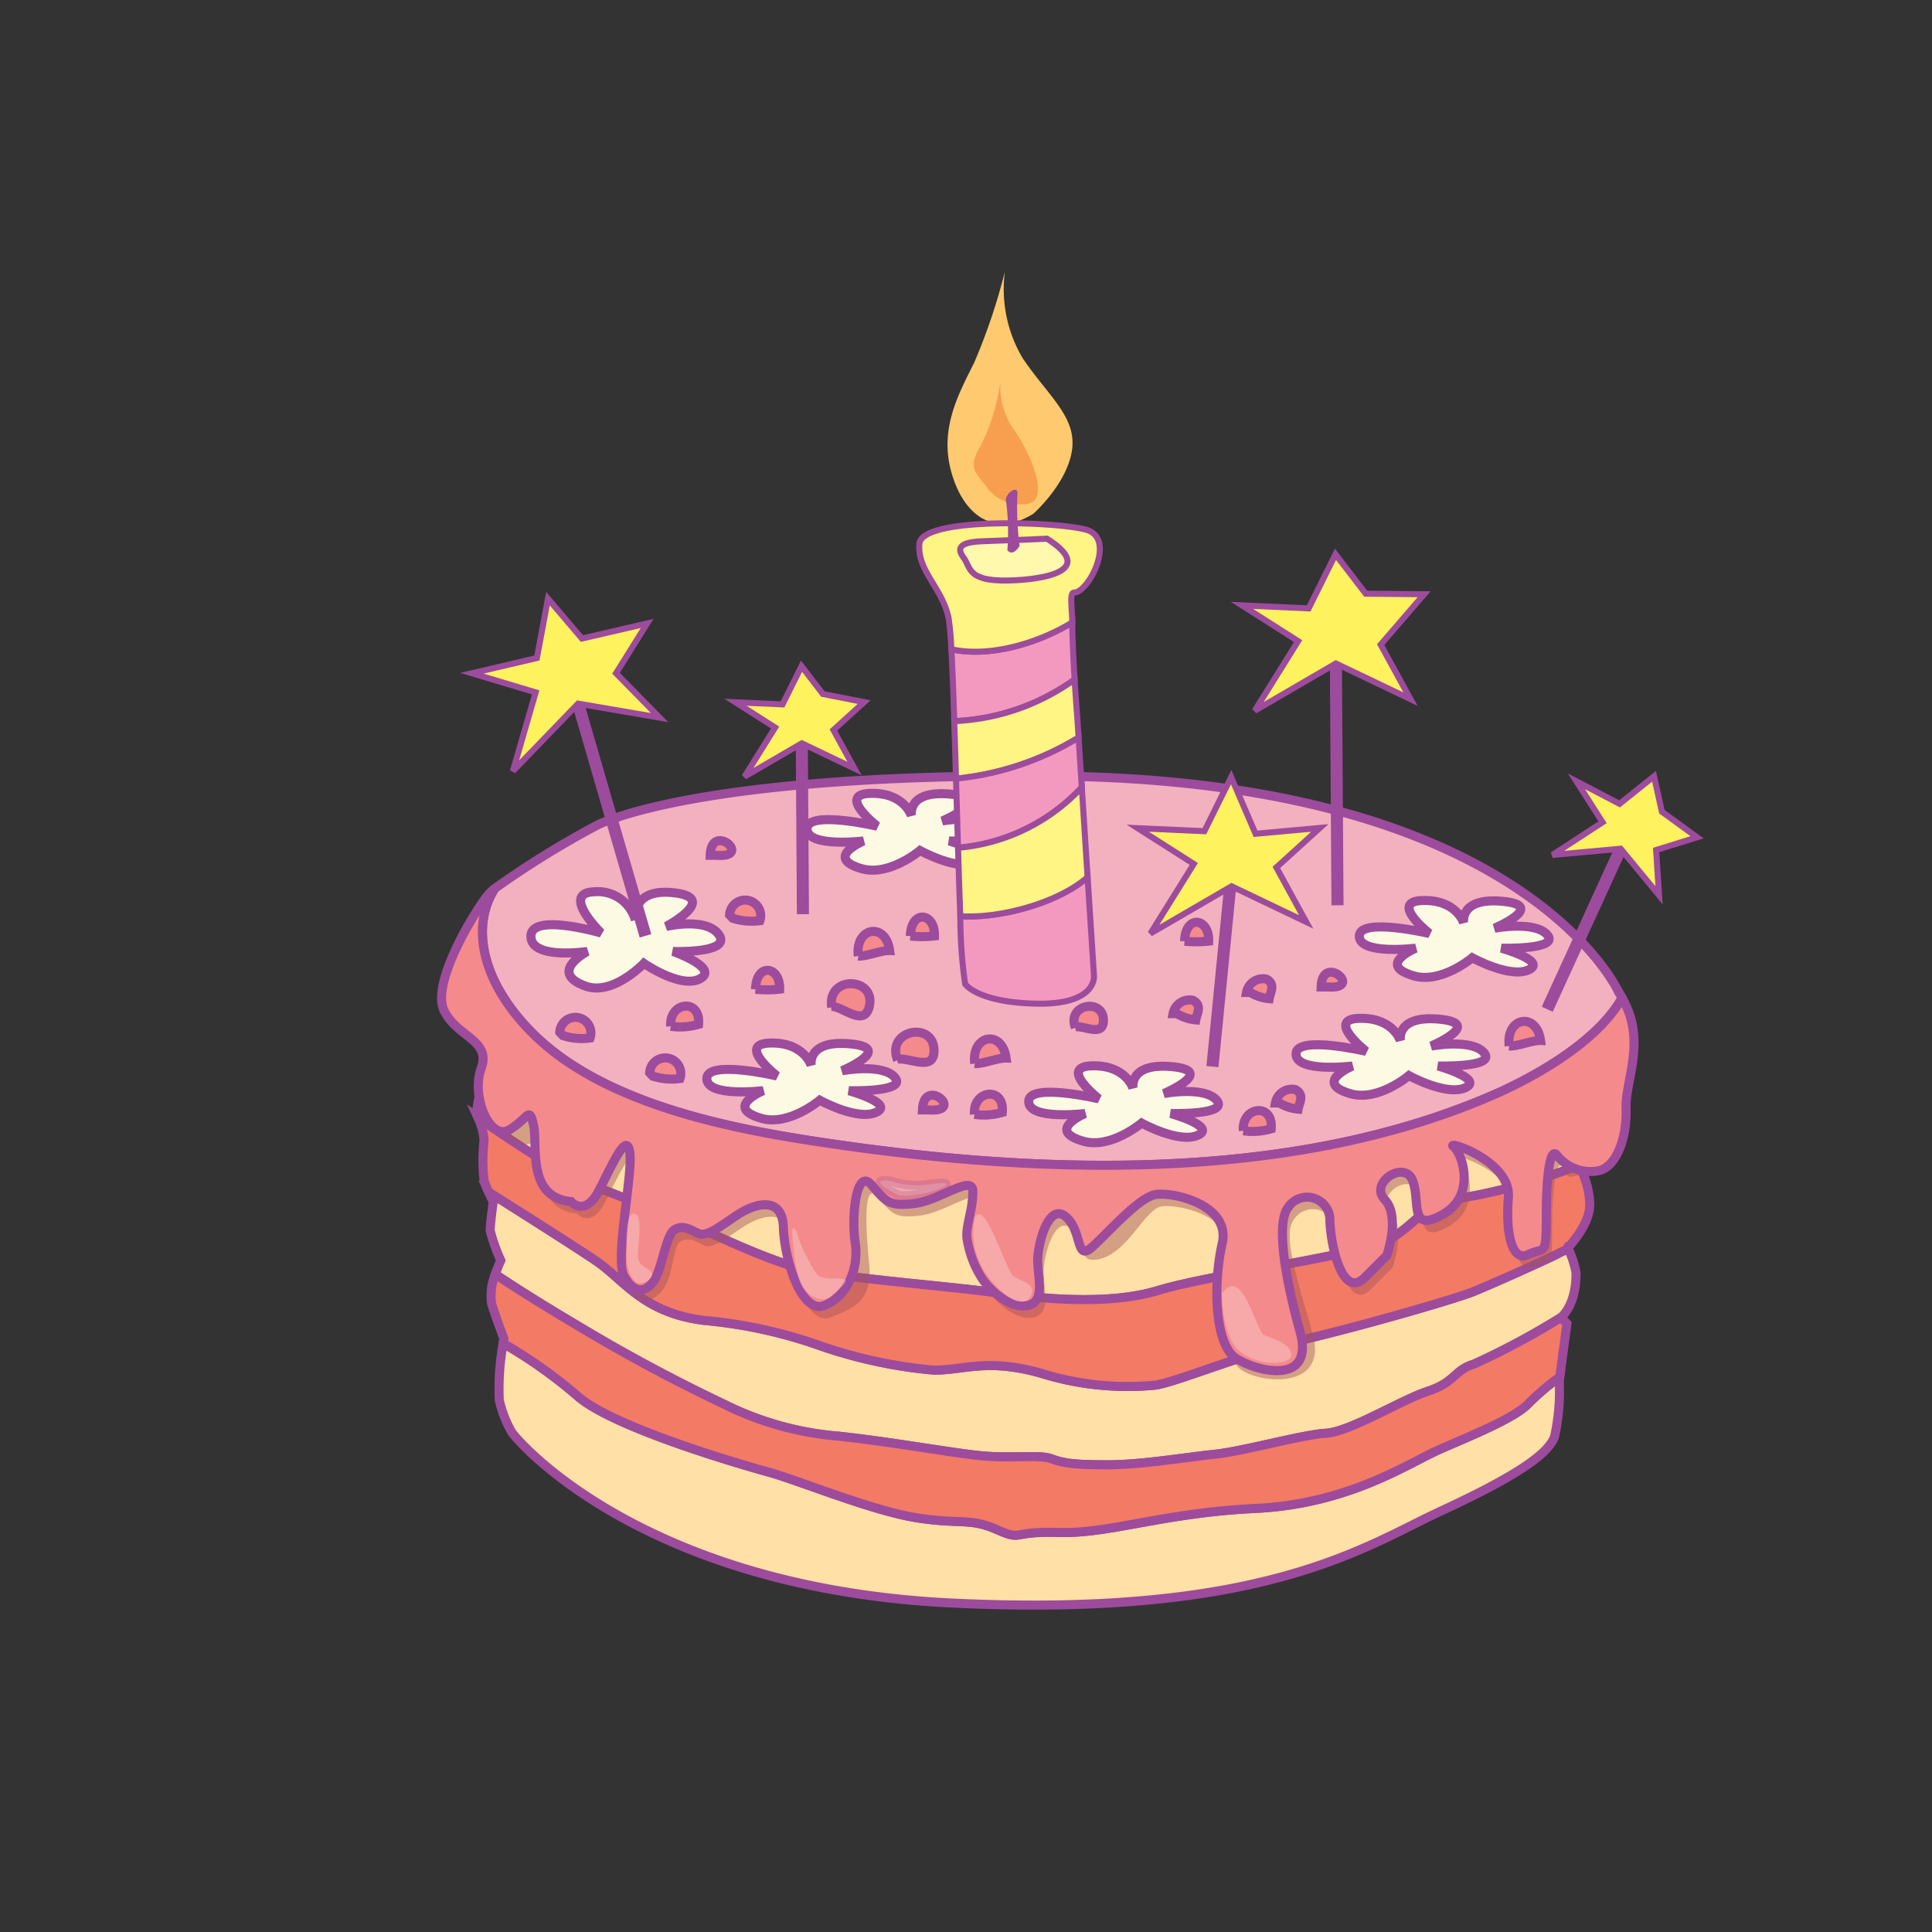 <svg id="word" xmlns="http://www.w3.org/2000/svg" viewBox="0 0 160 160"><rect x="0" y="0" width="160" height="160" fill="#333333" stroke="none"/><defs><style>.cls-1{fill:#ffe0a6;}.cls-1,.cls-11,.cls-12,.cls-13,.cls-15,.cls-16,.cls-2,.cls-4,.cls-5,.cls-7,.cls-8{stroke:#9d4b9c;}.cls-1,.cls-2,.cls-4,.cls-5,.cls-7,.cls-8{stroke-width:0.75px;}.cls-2{fill:#f37a65;}.cls-3{fill:#a1545a;opacity:0.46;}.cls-4{fill:#f3b0bf;}.cls-5{fill:#f48a8b;}.cls-6,.cls-7{fill:#fff;opacity:0.26;}.cls-8{fill:#fcfae2;}.cls-9{fill:#ffc96f;}.cls-10{fill:#f89f4f;}.cls-11{fill:#f399c0;}.cls-11,.cls-12,.cls-13,.cls-16{stroke-width:0.5px;}.cls-12{fill:#fff584;}.cls-13{fill:#fff8ad;}.cls-14{fill:#9d4b9c;}.cls-15{fill:none;}.cls-16{fill:#fff25f;}</style></defs><path class="cls-1" d="M126.6,116.207c-1.137,1.243-4.925,2.737-7.451,3.857S111.7,124.545,104,124.917s-12.126,2.117-16.294,1.991-2.905.746-5.178-.25-3.157-.372-6.82-1-9.726-3.11-12-3.732S50.7,118.2,47.791,115.584a39.4,39.4,0,0,0-6.123-4.335,21.07,21.07,0,0,0-.319,4.708,9.475,9.475,0,0,0,1.011,2.613c.253.5,10.609,12.941,36.5,14.188s34.226-4.73,40.417-7.593,8.966-4.728,9.472-6.221a17.6,17.6,0,0,0,.38-4.606l.039-.306A20.788,20.788,0,0,0,126.6,116.207Z"/><path class="cls-1" d="M56.884,101.273c1.39.5,6.948,3.359,10.358,3.982s10.737,1.243,13.767,1.617,9.977,1.5,14.9,0,17.176-2.862,19.577-4.48,2.147-2.612,6.568-3.359a48.541,48.541,0,0,0,8.965-2.649c.5-1.636,2.247-7.709,1.266-8.677-1.139-1.118-19.7,4.233-25.766,4.233s-66.309-2.989-66.309-2.989S39.2,91.94,39.583,92.56c0,0,6.567,4.605,8.714,5.351S55.5,100.775,56.884,101.273Z"/><path class="cls-1" d="M121.932,107c-1.263.5-7.959,2.488-13.642,3.859s-10.861,3.607-12.63,3.855a24.006,24.006,0,0,1-9.472-.994c-4.422-1.244-6.315-.248-8.841-.248A39.367,39.367,0,0,1,68,111.477a38.869,38.869,0,0,0-9.6-2.116c-5.177-.622-6.693-3.36-9.093-4.977-1.89-1.275-6.832-4.4-8.848-5.67.2.451.386.816.386.816s-.252,1.866-.252,2.364a13.762,13.762,0,0,0,.883,2.49,11.87,11.87,0,0,0-.457,1.146c1.285.861,3.49,2.289,6.521,4.08a140.531,140.531,0,0,0,12.5,6.721,25.91,25.91,0,0,0,9.472,2.613c4.547.5,9.22,1.369,11.747,1.617s4.8-.124,5.81.249,1.894.5,4.673.5,6.442-.622,8.842-.871,7.2-1.617,9.221-1.743,6.188-2.737,8.461-3.485,2.147-1.74,3.789-2.238a62.738,62.738,0,0,0,7.2-3.856v0s1.3-.955,1.263-3.733a7.615,7.615,0,0,0-.634-1.931,4.216,4.216,0,0,0-.755.313C128.5,104.134,123.194,106.5,121.932,107Z"/><path class="cls-2" d="M118.269,115.209c-2.273.748-6.442,3.361-8.461,3.485s-6.821,1.495-9.221,1.743-6.063.871-8.842.871-3.663-.125-4.673-.5-3.284,0-5.81-.249-7.2-1.119-11.747-1.617a25.91,25.91,0,0,1-9.472-2.613,140.531,140.531,0,0,1-12.5-6.721c-3.031-1.791-5.236-3.219-6.521-4.08a4.583,4.583,0,0,0-.3,2.463c.379,1.243,1.01,2.863,1.01,2.863s-.025.148-.061.393a39.4,39.4,0,0,1,6.123,4.335c2.905,2.614,13.64,5.724,15.914,6.347s8.337,3.112,12,3.732,4.546,0,6.82,1,1.011.125,5.178.25,8.588-1.618,16.294-1.991,12.63-3.734,15.156-4.853,6.314-2.614,7.451-3.857a20.788,20.788,0,0,1,2.567-2.175l.592-4.422-.5-.5a62.738,62.738,0,0,1-7.2,3.856C120.416,113.469,120.542,114.463,118.269,115.209Z"/><path class="cls-2" d="M122.058,99.033c-4.421.747-4.168,1.742-6.568,3.359s-14.652,2.988-19.577,4.48-11.873.374-14.9,0-10.356-1-13.767-1.617-8.968-3.484-10.358-3.982-6.441-2.614-8.587-3.362-8.714-5.351-8.714-5.351a5.756,5.756,0,0,1,.505,1.867,14.52,14.52,0,0,0,0,3.361c.1.3.238.628.371.926,2.016,1.271,6.958,4.395,8.848,5.67,2.4,1.617,3.916,4.355,9.093,4.977a38.869,38.869,0,0,1,9.6,2.116,39.367,39.367,0,0,0,9.347,1.992c2.526,0,4.419-1,8.841.248a24.006,24.006,0,0,0,9.472.994c1.769-.248,6.947-2.487,12.63-3.855S120.669,107.5,121.932,107s6.566-2.863,7.2-3.235a4.216,4.216,0,0,1,.755-.313c-.141-.327.086-.269.086-.269s1.683-1.784,1.683-3.4a6.917,6.917,0,0,0-.756-2.989s.047-.15.123-.407A48.541,48.541,0,0,1,122.058,99.033Z"/><path class="cls-3" d="M134.824,83.63c-2.166,3.931-8.052,6.9-10.5,7.973-17.26,7.576-38.73,6.66-56.96,3.806-7.491-1.173-17.4-3.315-22.961-9.047-4.248-4.38-4.816-8.876-2.921-11.8a4.189,4.189,0,0,0-.642.626c-1.24,1.612-3.965,5.541-2.974,7.775s3.345,4.137,2.478,6.493,2.105,6.163,3.715,5.17.25-2.069.621-.455-.621,5.955,3.1,6.328c0,0,1.157,1.322,2.312-.911S52.4,94.63,52.652,96.45s-1.24,8.767-.5,10.173,1.512,1.353,2.393.58c1.322-1.159,1.075-3.97,1.819-4.384s1.238,0,1.981.331,2.065-.829,3.387-1.654,3.552-1.491,3.633,1.157,1.487,7.2,3.387,6.452,3.551-1.322,3.22-4.549c-.221-2.166-.579-6.865.662-5.459s1.4,1.819,3.55,1.571,4.873-2.48,4.873-.993-.579,2.814-.5,3.8a8.489,8.489,0,0,0,1.157,3.227c.577.992,2.4,2.729,3.883,2.4s.826-2.315.826-3.722.907-4.8,2.31-3.64.418,2.855,2.148,2.563c2.478-.412,3.883-4.133,5.286-4.382s6.278.827,5.531,4.053-.661,8.354,1.158,9.512,7.1,1.489,5.865-2.978-2.561-8.19-1.57-9.511a1.885,1.885,0,0,1,3.467,1.075c.086,2.231,1.075,6.534,2.892,4.715l1.816-1.82s1.158-3.227-.165-4.633,1.653-3.309,2.312-1.573-.329,4.386,2.477,2.815,1.653-5.044.91-5.626,4.789,1.158,4.544,4.22.328,5.374,1.65,4.715,1.487.329,1.487-3.145.331-5.873.909-5.046.081.911,1.486.579a4.345,4.345,0,0,0,2.972-4.466C133.837,90.422,136.9,87.188,134.824,83.63Z"/><path class="cls-4" d="M43.91,85.367c5.561,5.736,15.467,7.876,22.96,9.051,18.231,2.853,39.7,3.77,56.961-3.807,2.446-1.073,8.332-4.042,10.5-7.973-.08-.137-.156-.276-.249-.416,0,0-7.762-17.624-46.908-17.95-29.979-.247-37.784,4.1-37.784,4.1a75.319,75.319,0,0,0-8.4,5.2C39.092,76.493,39.661,80.99,43.91,85.367Z"/><path class="cls-5" d="M134.329,82.638c-2.166,3.931-8.052,6.9-10.5,7.973-17.261,7.577-38.73,6.66-56.961,3.807-7.493-1.175-17.4-3.315-22.96-9.051-4.249-4.377-4.818-8.874-2.923-11.794a4.222,4.222,0,0,0-.641.626c-1.239,1.614-4.583,7.2-3.593,9.43s3.964,2.482,3.1,4.839.741,6.08,2.353,5.085,1.61-1.983,1.982-.371-.621,5.957,3.1,6.329c0,0,1.156,1.322,2.313-.91s2.313-4.964,2.561-3.143-1.24,8.768-.495,10.174,1.65,1.488,2.394.577,1.074-3.969,1.816-4.382,1.24,0,1.984.33,2.063-.827,3.385-1.654,3.551-1.489,3.634,1.159,1.487,7.195,3.387,6.451,2.889-3.059,2.558-5.211.084-6.2,1.322-4.8,1.4,1.821,3.552,1.572,4.871-2.48,4.871-.991-.576,2.812-.495,3.805a8.481,8.481,0,0,0,1.157,3.225c.578.992,2.394,2.731,3.881,2.4s.826-2.315.826-3.723.909-4.8,2.312-3.639.827,3.722,2.147,2.564,3.882-4.136,5.287-4.385,6.275.828,5.533,4.056-.663,8.353,1.156,9.511,6.524,2.233,5.286-2.234-1.982-8.933-.992-10.256a1.885,1.885,0,0,1,3.468,1.074c.083,2.234,1.076,6.536,2.892,4.717l1.816-1.82s1.156-3.227-.164-4.633,1.651-3.308,2.312-1.572-.332,4.384,2.477,2.813,1.652-5.046.909-5.626,4.791,1.159,4.542,4.219.33,5.377,1.652,4.715,1.485.332,1.485-3.143.332-5.872.91-5.044a3.542,3.542,0,0,0,3.467,1.239c1.4-.331,2.313-2.646,2.232-5.129C134.579,89.428,136.4,86.2,134.329,82.638Z"/><path class="cls-6" d="M65.617,102.177s.186,3.723.959,4.593,1.735,1.054,2.261.558,1.642-1.272,1.023-1.4-1.828.093-2.2-.4a13.346,13.346,0,0,1-1.548-3.038C66.082,102.022,65.554,101.215,65.617,102.177Z"/><path class="cls-6" d="M52.517,100.5s-.743-.186-.619,2.573c.046,1.023-.188,2.049.68,3.01.432.479,1.58-.155,1.425-.62s-1.145-.528-1.177-1.4S53.323,100.565,52.517,100.5Z"/><path class="cls-7" d="M73.732,97.8a6.867,6.867,0,0,0,2.786.341c1.3-.185,2.323-.278,1.611.155s-3.159.963-3.84.62S71.872,97.587,73.732,97.8Z"/><path class="cls-6" d="M80.761,100.751s-1.146,3.765,2.757,6.638c1.163.858,1.89.279,1.95-.435s-.868-.8-1.517-1.24S81.66,99.417,80.761,100.751Z"/><path class="cls-6" d="M101.212,107.12s-.084,3.639,1.569,4.881,4.335,1.033,4.172.122-1.613-1.281-2.272-1.57S102.905,104.721,101.212,107.12Z"/><path class="cls-5" d="M46.619,85.763a5.073,5.073,0,0,0,2.247.2,1.29,1.29,0,1,0-2.508-.479Z"/><path class="cls-5" d="M68.874,83.423c-.395-2.678,3.629-2.5,3.132-.131-.4,1.891-2.263-.018-3.182.056"/><path class="cls-5" d="M75.392,77.518c.059-2.226,2.056-1.949,2-.01a9.11,9.11,0,0,1-2,.01"/><path class="cls-5" d="M76.39,91.916c.1-2.863,3.635.26.5,0Z"/><path class="cls-5" d="M105.949,91.34a3.591,3.591,0,0,0,1.558.513c.1-.565.554-1.185-.226-1.621a1.384,1.384,0,0,0-1.656,1.108Z"/><path class="cls-5" d="M80.7,92.289c-.173-2.017,2.505-2.376,2.307-.165a5.492,5.492,0,0,1-2.307.165"/><path class="cls-5" d="M71.08,79.175c-.3-2.386,2.267-2.86,2.6-.459-.66-.028-2.043.532-2.6.459"/><path class="cls-5" d="M54.063,89.121a5.106,5.106,0,0,0,2.247.2,1.29,1.29,0,1,0-2.508-.479Z"/><path class="cls-5" d="M89.059,85.106c-.747-1.94,2.3-2.483,2.323-.628.02,1.483-1.7.369-2.371.578"/><path class="cls-5" d="M62.567,81.926c.06-2.228,2.056-1.95,2-.009a9.171,9.171,0,0,1-2,.009"/><path class="cls-5" d="M58.812,70.832c.095-2.862,3.634.261.5,0Z"/><path class="cls-5" d="M97.471,83.949a3.623,3.623,0,0,0,1.56.514c.1-.565.553-1.185-.228-1.622a1.385,1.385,0,0,0-1.654,1.108Z"/><path class="cls-5" d="M102.97,93.647c-.175-2.017,2.5-2.377,2.307-.165a5.449,5.449,0,0,1-2.307.165"/><path class="cls-5" d="M80.723,88.081c-.3-2.387,2.265-2.86,2.6-.46-.662-.026-2.042.532-2.6.46"/><path class="cls-5" d="M60.684,76.046a5.109,5.109,0,0,0,2.247.2,1.29,1.29,0,1,0-2.51-.478Z"/><path class="cls-5" d="M74.337,87.8c-1-2.515,2.962-3.261,3.018-.846.045,1.932-2.206.5-3.083.786"/><path class="cls-5" d="M98.1,77.948c.06-2.227,2.056-1.95,2-.01a9.235,9.235,0,0,1-2,.01"/><path class="cls-5" d="M109.405,81.732c.094-2.863,3.632.26.5,0Z"/><path class="cls-5" d="M103.55,82.194a3.618,3.618,0,0,0,1.559.513c.1-.565.555-1.186-.226-1.621a1.388,1.388,0,0,0-1.656,1.108Z"/><path class="cls-5" d="M55.546,84.993c-.174-2.016,2.505-2.376,2.307-.163a5.474,5.474,0,0,1-2.307.163"/><path class="cls-5" d="M124.985,86.625c-.3-2.387,2.267-2.859,2.6-.459-.663-.027-2.044.532-2.6.459"/><path class="cls-8" d="M49.78,77.267s-5.81-1.707-5.81.27,4.676,1.257,4.676,1.257-3.329,1.738-.141,2.875c2.267.808,4.818-1.887,4.818-1.887S56.441,81.938,58,81.04s-2.268-2.246-2.268-2.246,4.819.18,3.827-1.347-4.394-.719-4.394-.719,4.394-2.335.709-2.785-3.26,2.246-3.26,2.246a3.226,3.226,0,0,0-3.4-2.335C46.379,73.943,49.78,77.267,49.78,77.267Z"/><path class="cls-8" d="M72.648,68.424s-5.811-1.364-5.811.215,4.677,1.005,4.677,1.005-3.329,1.388-.142,2.3c2.268.646,4.819-1.507,4.819-1.507s3.117,1.723,4.676,1S78.6,69.644,78.6,69.644s4.818.143,3.826-1.077-4.393-.574-4.393-.574,4.393-1.866.708-2.225-3.259,1.8-3.259,1.8-.567-1.938-3.4-1.866S72.648,68.424,72.648,68.424Z"/><path class="cls-8" d="M64.345,89.107s-5.81-1.364-5.81.215,4.677,1,4.677,1-3.329,1.388-.142,2.3c2.267.646,4.818-1.507,4.818-1.507s3.118,1.722,4.677,1S70.3,90.327,70.3,90.327s4.818.143,3.826-1.077-4.393-.574-4.393-.574,4.393-1.866.708-2.225-3.259,1.794-3.259,1.794-.567-1.937-3.4-1.866S64.345,89.107,64.345,89.107Z"/><path class="cls-8" d="M91,91s-5.81-1.364-5.81.215,4.676,1,4.676,1-3.329,1.389-.141,2.3c2.267.646,4.818-1.507,4.818-1.507s3.118,1.722,4.676,1-2.267-1.794-2.267-1.794,4.818.144,3.826-1.076-4.393-.575-4.393-.575,4.393-1.866.709-2.224-3.26,1.794-3.26,1.794-.567-1.938-3.4-1.866S91,91,91,91Z"/><path class="cls-8" d="M113.139,87.067s-5.81-1.363-5.81.216,4.677,1,4.677,1-3.33,1.389-.142,2.3c2.267.646,4.818-1.507,4.818-1.507s3.118,1.722,4.677,1-2.268-1.795-2.268-1.795,4.819.144,3.827-1.076-4.394-.574-4.394-.574,4.394-1.866.709-2.225-3.259,1.794-3.259,1.794-.567-1.938-3.4-1.866S113.139,87.067,113.139,87.067Z"/><path class="cls-8" d="M118.383,77.309s-5.811-1.364-5.811.215,4.677,1,4.677,1-3.329,1.388-.142,2.3c2.268.646,4.819-1.507,4.819-1.507s3.117,1.723,4.676,1-2.267-1.794-2.267-1.794,4.818.143,3.826-1.077-4.393-.574-4.393-.574,4.393-1.866.709-2.225-3.26,1.794-3.26,1.794-.567-1.937-3.4-1.866S118.383,77.309,118.383,77.309Z"/><path class="cls-9" d="M81.874,43.158s-2.1-.493-3.095-4.086.629-6.49,1.9-9.04A49.6,49.6,0,0,0,83.218,22.5a11.217,11.217,0,0,0,1.488,7.185c2.119,3.129,4.5,4.868,4.065,7.649s-3.2,5.216-3.2,5.216S83.252,44.047,81.874,43.158Z"/><path class="cls-10" d="M85.065,41.737a3.583,3.583,0,0,1-3.191-1.178c-1.075-1.487-1.812-1.719-.632-3.689a16.959,16.959,0,0,0,1.61-5.331,6.318,6.318,0,0,0,.965,3.824C84.971,36.87,87.244,41.39,85.065,41.737Z"/><path class="cls-11" d="M88.8,51.542c-2.782,1.72-6.848,2.934-10.011,2.225.087,1.55.165,3.629.241,5.956a18.4,18.4,0,0,0,9.968-3.454C88.9,54.756,88.811,52.975,88.8,51.542Z"/><path class="cls-12" d="M88.8,51.542c-.012-1.162-.247-2.474.147-2.467,1.2.019,3.552-4.528.976-5.213s-13.6-1.053-13.784,1.177S78,48.645,78.551,51.134a23.012,23.012,0,0,1,.234,2.633C81.948,54.476,86.014,53.262,88.8,51.542Z"/><path class="cls-12" d="M89.219,59.453s-.113-1.4-.225-3.184a18.4,18.4,0,0,1-9.968,3.454c.049,1.511.1,3.121.146,4.764a24.087,24.087,0,0,0,10.152-3.4Z"/><path class="cls-11" d="M89.59,65.2l-.266-4.116a24.087,24.087,0,0,1-10.152,3.4c.057,1.91.112,3.856.17,5.723A15.833,15.833,0,0,0,89.59,65.2Z"/><path class="cls-11" d="M90.07,72.644c-2.438,2.133-7.2,3.431-10.54,3.237a38.874,38.874,0,0,0,.4,5.612s1.012,1.544,5.977,1.626S90.6,80.805,90.6,80.805Z"/><path class="cls-12" d="M90.07,72.644,89.59,65.2A15.833,15.833,0,0,1,79.342,70.21c.059,2.044.12,3.988.188,5.671C82.873,76.075,87.632,74.777,90.07,72.644Z"/><path class="cls-13" d="M86.707,44.611s-.664.044-5.351.214c-1.767.066-2.2.5-1.555,1.356s.223,2.123,4.453,1.864C87.215,47.868,90.478,47.014,86.707,44.611Z"/><path class="cls-14" d="M83.424,45.558a19.565,19.565,0,0,0-.091-3.943c-.275-.686,1.105-1.631.921-.6a25.058,25.058,0,0,0,.184,4.2S83.885,46.159,83.424,45.558Z"/><line class="cls-15" x1="110.633" y1="54.947" x2="110.766" y2="74.971"/><polygon class="cls-16" points="108.378 50.385 110.598 45.905 113.102 49.167 117.942 49.213 114.341 53.384 116.809 57.899 110.633 54.947 103.913 58.856 107.503 53.096 102.855 50.134 108.378 50.385"/><line class="cls-15" x1="47.876" y1="58.27" x2="53.456" y2="77.501"/><polygon class="cls-16" points="44.464 54.494 45.381 49.579 48.194 52.881 53.593 51.63 51.018 55.756 54.623 59.429 47.876 58.27 42.475 63.861 44.361 57.341 39.081 55.756 44.464 54.494"/><line class="cls-15" x1="101.995" y1="72.239" x2="100.409" y2="88.33"/><polygon class="cls-16" points="99.74 68.837 101.96 64.357 103.979 69.049 109.304 68.567 105.703 71.836 108.171 76.351 101.995 73.399 95.275 77.308 98.865 71.548 94.217 68.586 99.74 68.837"/><line class="cls-15" x1="66.402" y1="61.559" x2="66.496" y2="75.709"/><polygon class="cls-16" points="64.808 58.335 66.378 55.17 68.147 57.475 71.567 58.145 69.022 60.455 70.766 63.645 66.402 61.559 61.654 64.322 64.191 60.252 60.906 58.158 64.808 58.335"/><line class="cls-15" x1="134.216" y1="70.287" x2="128.136" y2="83.582"/><polygon class="cls-16" points="134.129 66.572 136.979 64.291 137.631 67.222 140.543 69.34 137.152 70.395 137.395 74.144 134.216 70.287 128.565 70.804 132.715 68.098 130.551 64.705 134.129 66.572"/></svg>